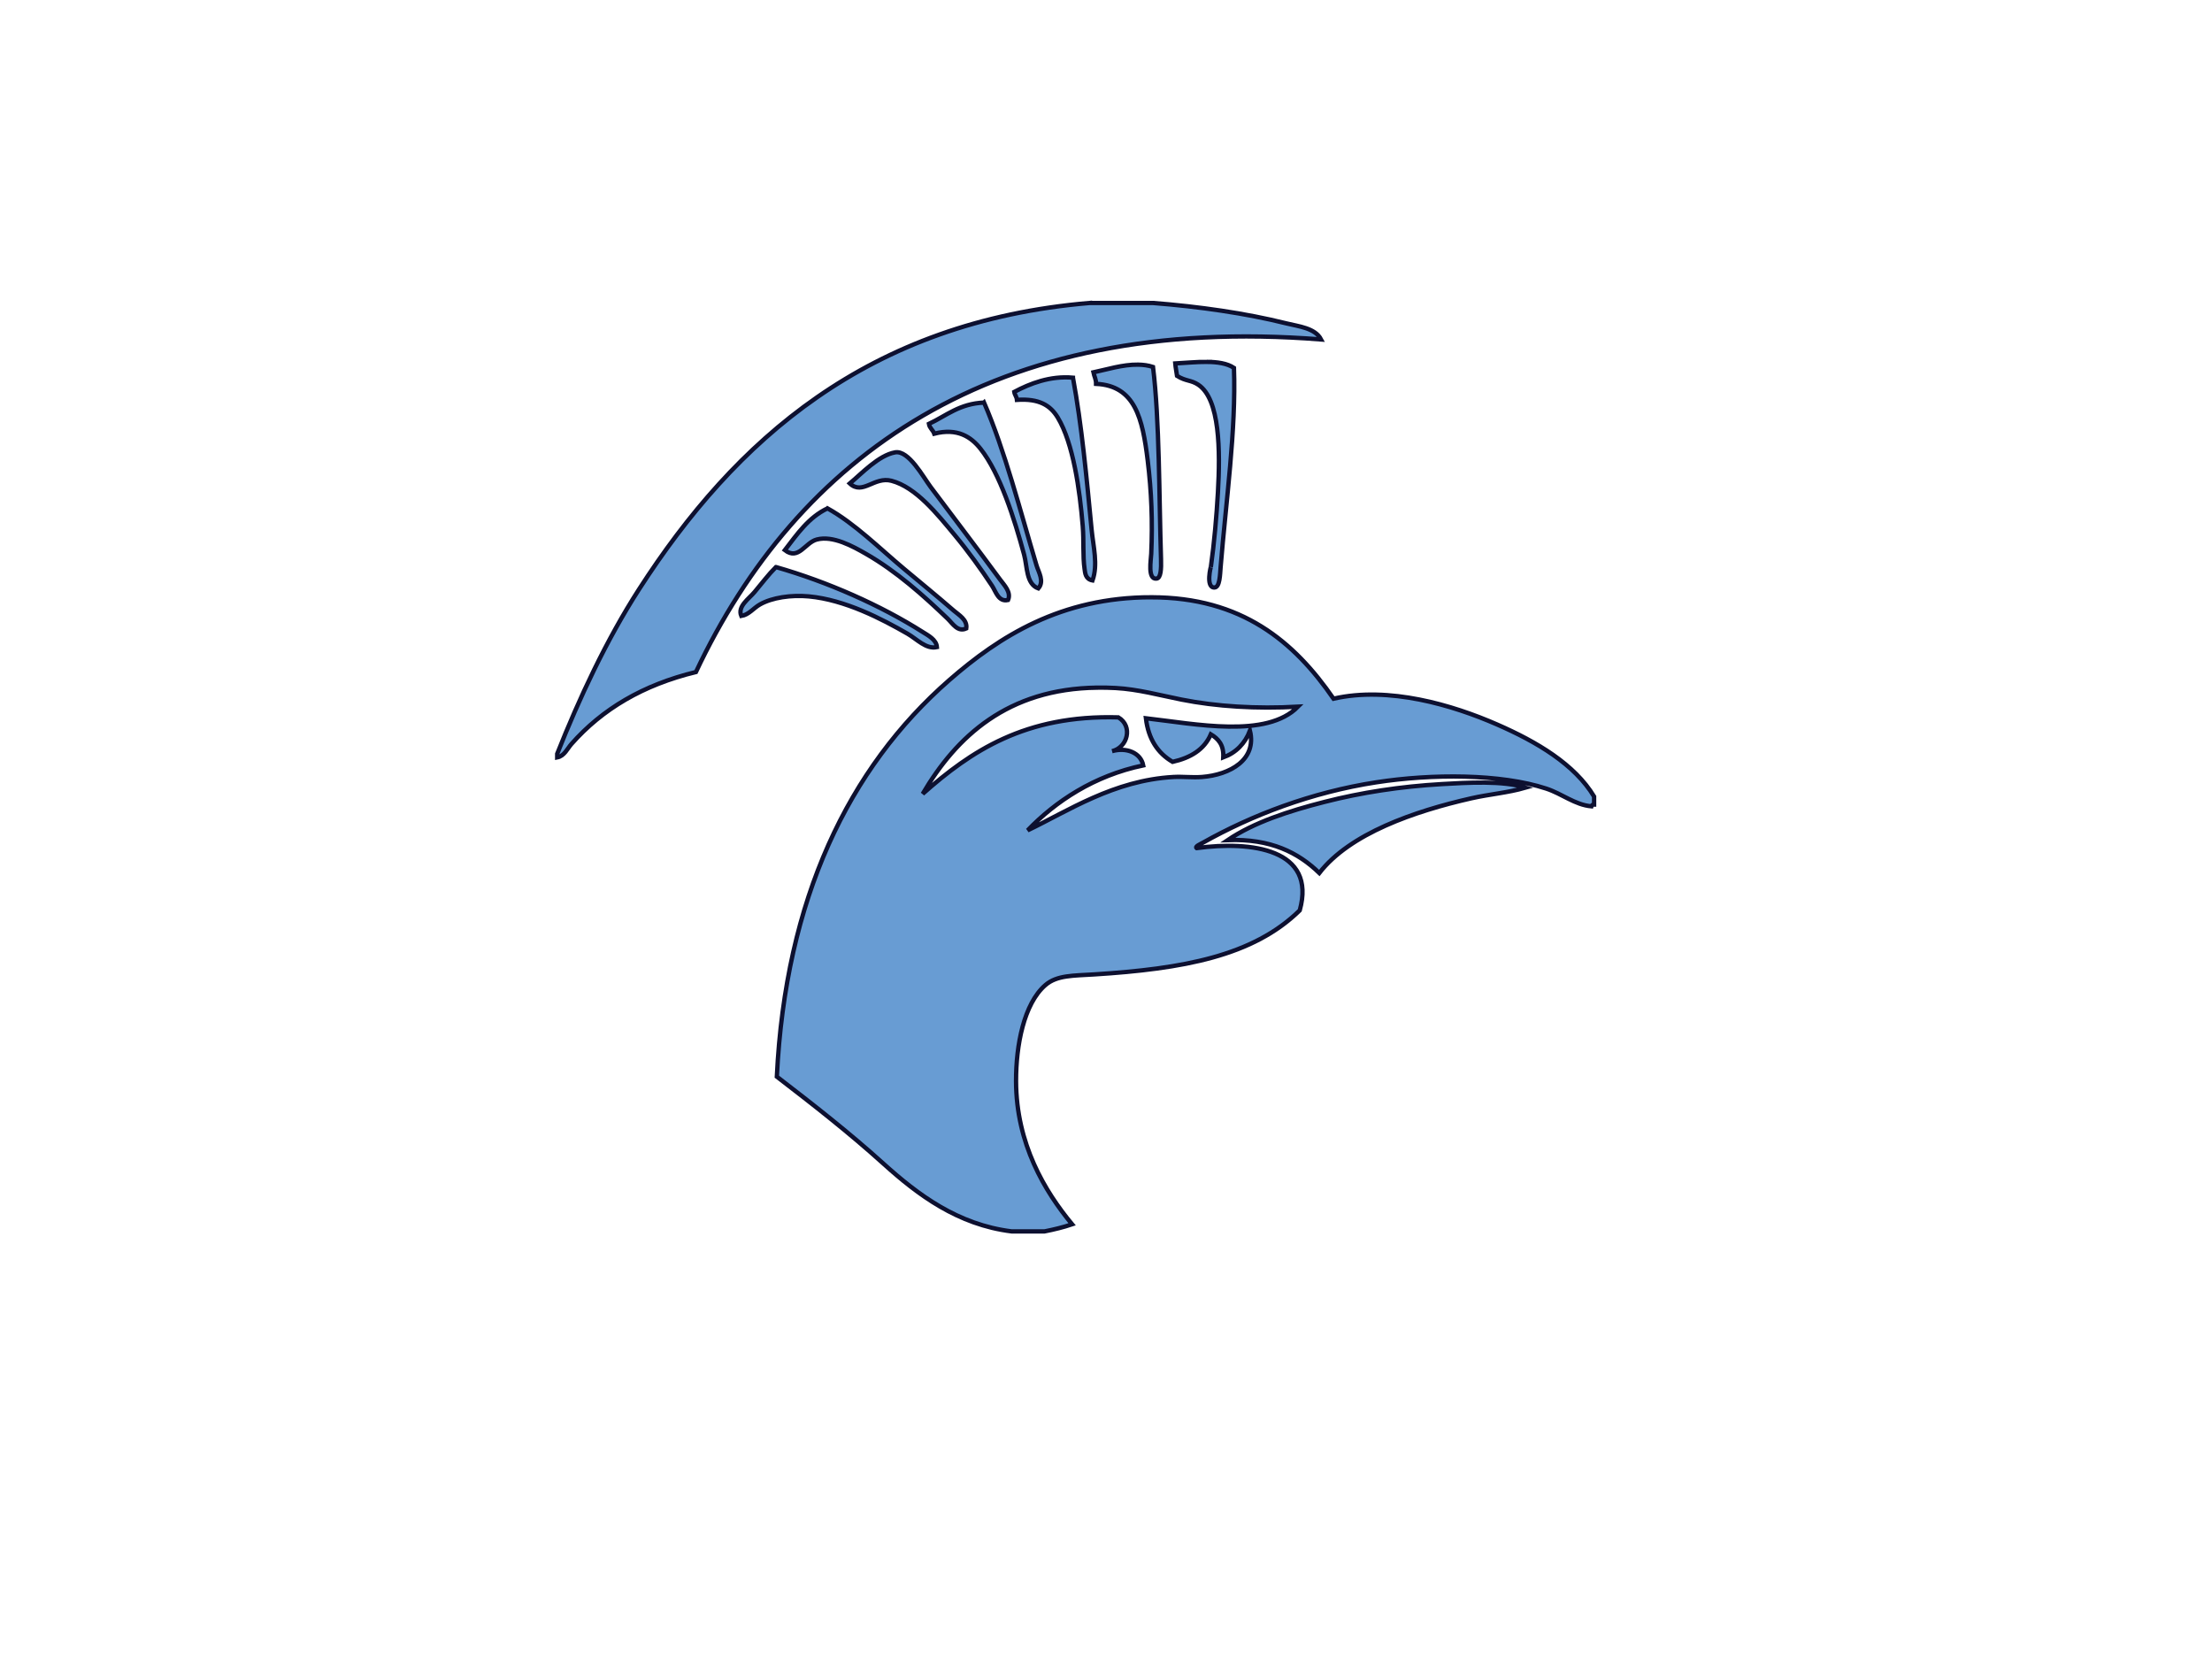<svg clip-rule="evenodd" fill-rule="evenodd" viewBox="0 0 8 6" xmlns="http://www.w3.org/2000/svg"><path d="m302.64 783.31c-8.198-.692-13.091-5.059-16.639-10.569-1.205-1.871-2.205-4.019-3.02-6.07v-.133c.263.05.376.325.525.494 1.143 1.294 2.645 2.183 4.595 2.657 3.729 7.908 10.92 13.233 23.072 12.273-.221.425-.824.48-1.28.593-1.519.379-3.225.62-4.923.754h-2.33zm4.317-2.175c-.387.003-.803-.04-1.167-.058.014-.161.045-.305.066-.458.331-.208.509-.143.787-.329.798-.533.81-2.432.722-3.971-.049-.863-.134-1.857-.261-2.757.008.061-.205-.758.13-.754.205.002.208.48.231.754.197 2.421.575 5.077.492 7.351-.252.169-.612.219-1 .222zm-2.537-.102c-.567.009-1.169-.183-1.65-.284.029-.147.099-.25.098-.425 1.442-.068 1.717-1.283 1.905-2.823.143-1.169.183-2.273.131-3.446-.01-.229-.141-.962.197-.918.158.021.176.349.164.721-.072 2.307-.054 5.138-.295 7.09-.176.058-.361.082-.55.085zm-2.405-.481c-.846.076-1.593-.22-2.166-.525.017-.114.089-.174.099-.294.816.055 1.234-.199 1.509-.657.566-.942.809-2.652.919-4.003.045-.549-.001-1.102.067-1.575.022-.152.03-.38.294-.429.208.587.028 1.243-.033 1.872-.183 1.904-.368 3.878-.689 5.611zm-3.281-.919c-.904-.037-1.394-.486-2.035-.787.027-.159.149-.223.197-.361.86.22 1.362-.121 1.708-.558.721-.91 1.253-2.592 1.608-3.905.122-.452.072-1.083.525-1.248.23.264.01.597-.067.853-.611 2.044-1.17 4.239-1.936 6.006zm-3.281-1.837c-.612-.108-1.244-.79-1.674-1.148.479-.447.897.268 1.542.098.9-.238 1.684-1.224 2.33-2.002.503-.606.968-1.251 1.378-1.872.143-.217.235-.606.591-.525.125.29-.141.546-.294.755-.859 1.168-1.674 2.23-2.561 3.414-.275.367-.812 1.368-1.312 1.28zm-2.496-2.067c-.704-.335-1.122-.955-1.575-1.542.51-.391.742.277 1.181.393.597.157 1.336-.257 1.805-.525 1.132-.646 2.156-1.566 3.021-2.397.192-.185.373-.506.689-.361.049.322-.278.499-.46.657-.625.542-1.219 1.026-1.837 1.543-.892.745-1.82 1.674-2.824 2.232zm-1.903-2.166c-.273-.271-.523-.603-.787-.919-.214-.258-.639-.529-.492-.886.278.043.45.29.689.425.451.256 1.155.357 1.804.297 1.339-.125 2.695-.833 3.644-1.379.342-.196.681-.581 1.083-.493-.018.276-.328.433-.525.558-1.555.987-3.509 1.851-5.416 2.397zm13.85-1.115c-3.329 0-5.603-1.442-7.45-3.054-3.724-3.248-6.05-8.088-6.367-14.638 1.327-1.021 2.653-2.053 3.939-3.215 1.265-1.143 2.742-2.25 4.725-2.495h1.216c.356.07.698.154 1.017.262-1.004 1.213-2.062 2.961-2.069 5.284-.003 1.317.288 2.856 1.083 3.544.426.369 1.034.345 1.806.394 3.259.206 5.857.67 7.581 2.364.631 2.266-1.791 2.571-3.806 2.297-.079.058.151.153.228.197 1.8 1.015 4.009 1.863 6.4 2.231 2.063.318 4.596.317 6.269-.23.594-.194 1.06-.601 1.673-.656.014.041.043.067.099.066v.295c-.719 1.191-2.107 2.015-3.578 2.658-1.639.718-3.999 1.421-6.038.953-1.456 2.113-3.388 3.742-6.728 3.742zm-1.994-3.335c.221.003.448-.001.682-.014.825-.046 1.602-.262 2.428-.427 1.28-.255 2.772-.348 4.3-.262-1.165-1.182-3.783-.636-5.613-.427.092-.772.44-1.291.986-1.609.66.149 1.168.45 1.411 1.017.272-.164.485-.389.458-.853.479.177.8.515.986.986.258-1.076-.74-1.628-1.772-1.708-.354-.027-.704.019-1.052 0-2.205-.122-3.896-1.259-5.381-1.969 1.025 1.065 2.447 2.017 4.266 2.397-.093.471-.628.676-1.149.525.57.132.78.922.23 1.247-3.446.099-5.444-1.25-7.22-2.822 1.244 2.116 3.131 3.878 6.44 3.919zm14.303-3.505c-.551.006-1.115-.027-1.578-.054-1.539-.089-2.976-.311-4.331-.657-1.337-.341-2.603-.754-3.578-1.41 1.589.057 2.602-.461 3.381-1.215 1.131 1.457 3.503 2.279 5.611 2.757.67.152 1.341.202 2.002.393-.416.134-.955.18-1.507.186z" fill="#689cd3" stroke="#0d1030" stroke-width=".16" transform="matrix(.098 0 0 -.098 -25.717 77.86)"/></svg>